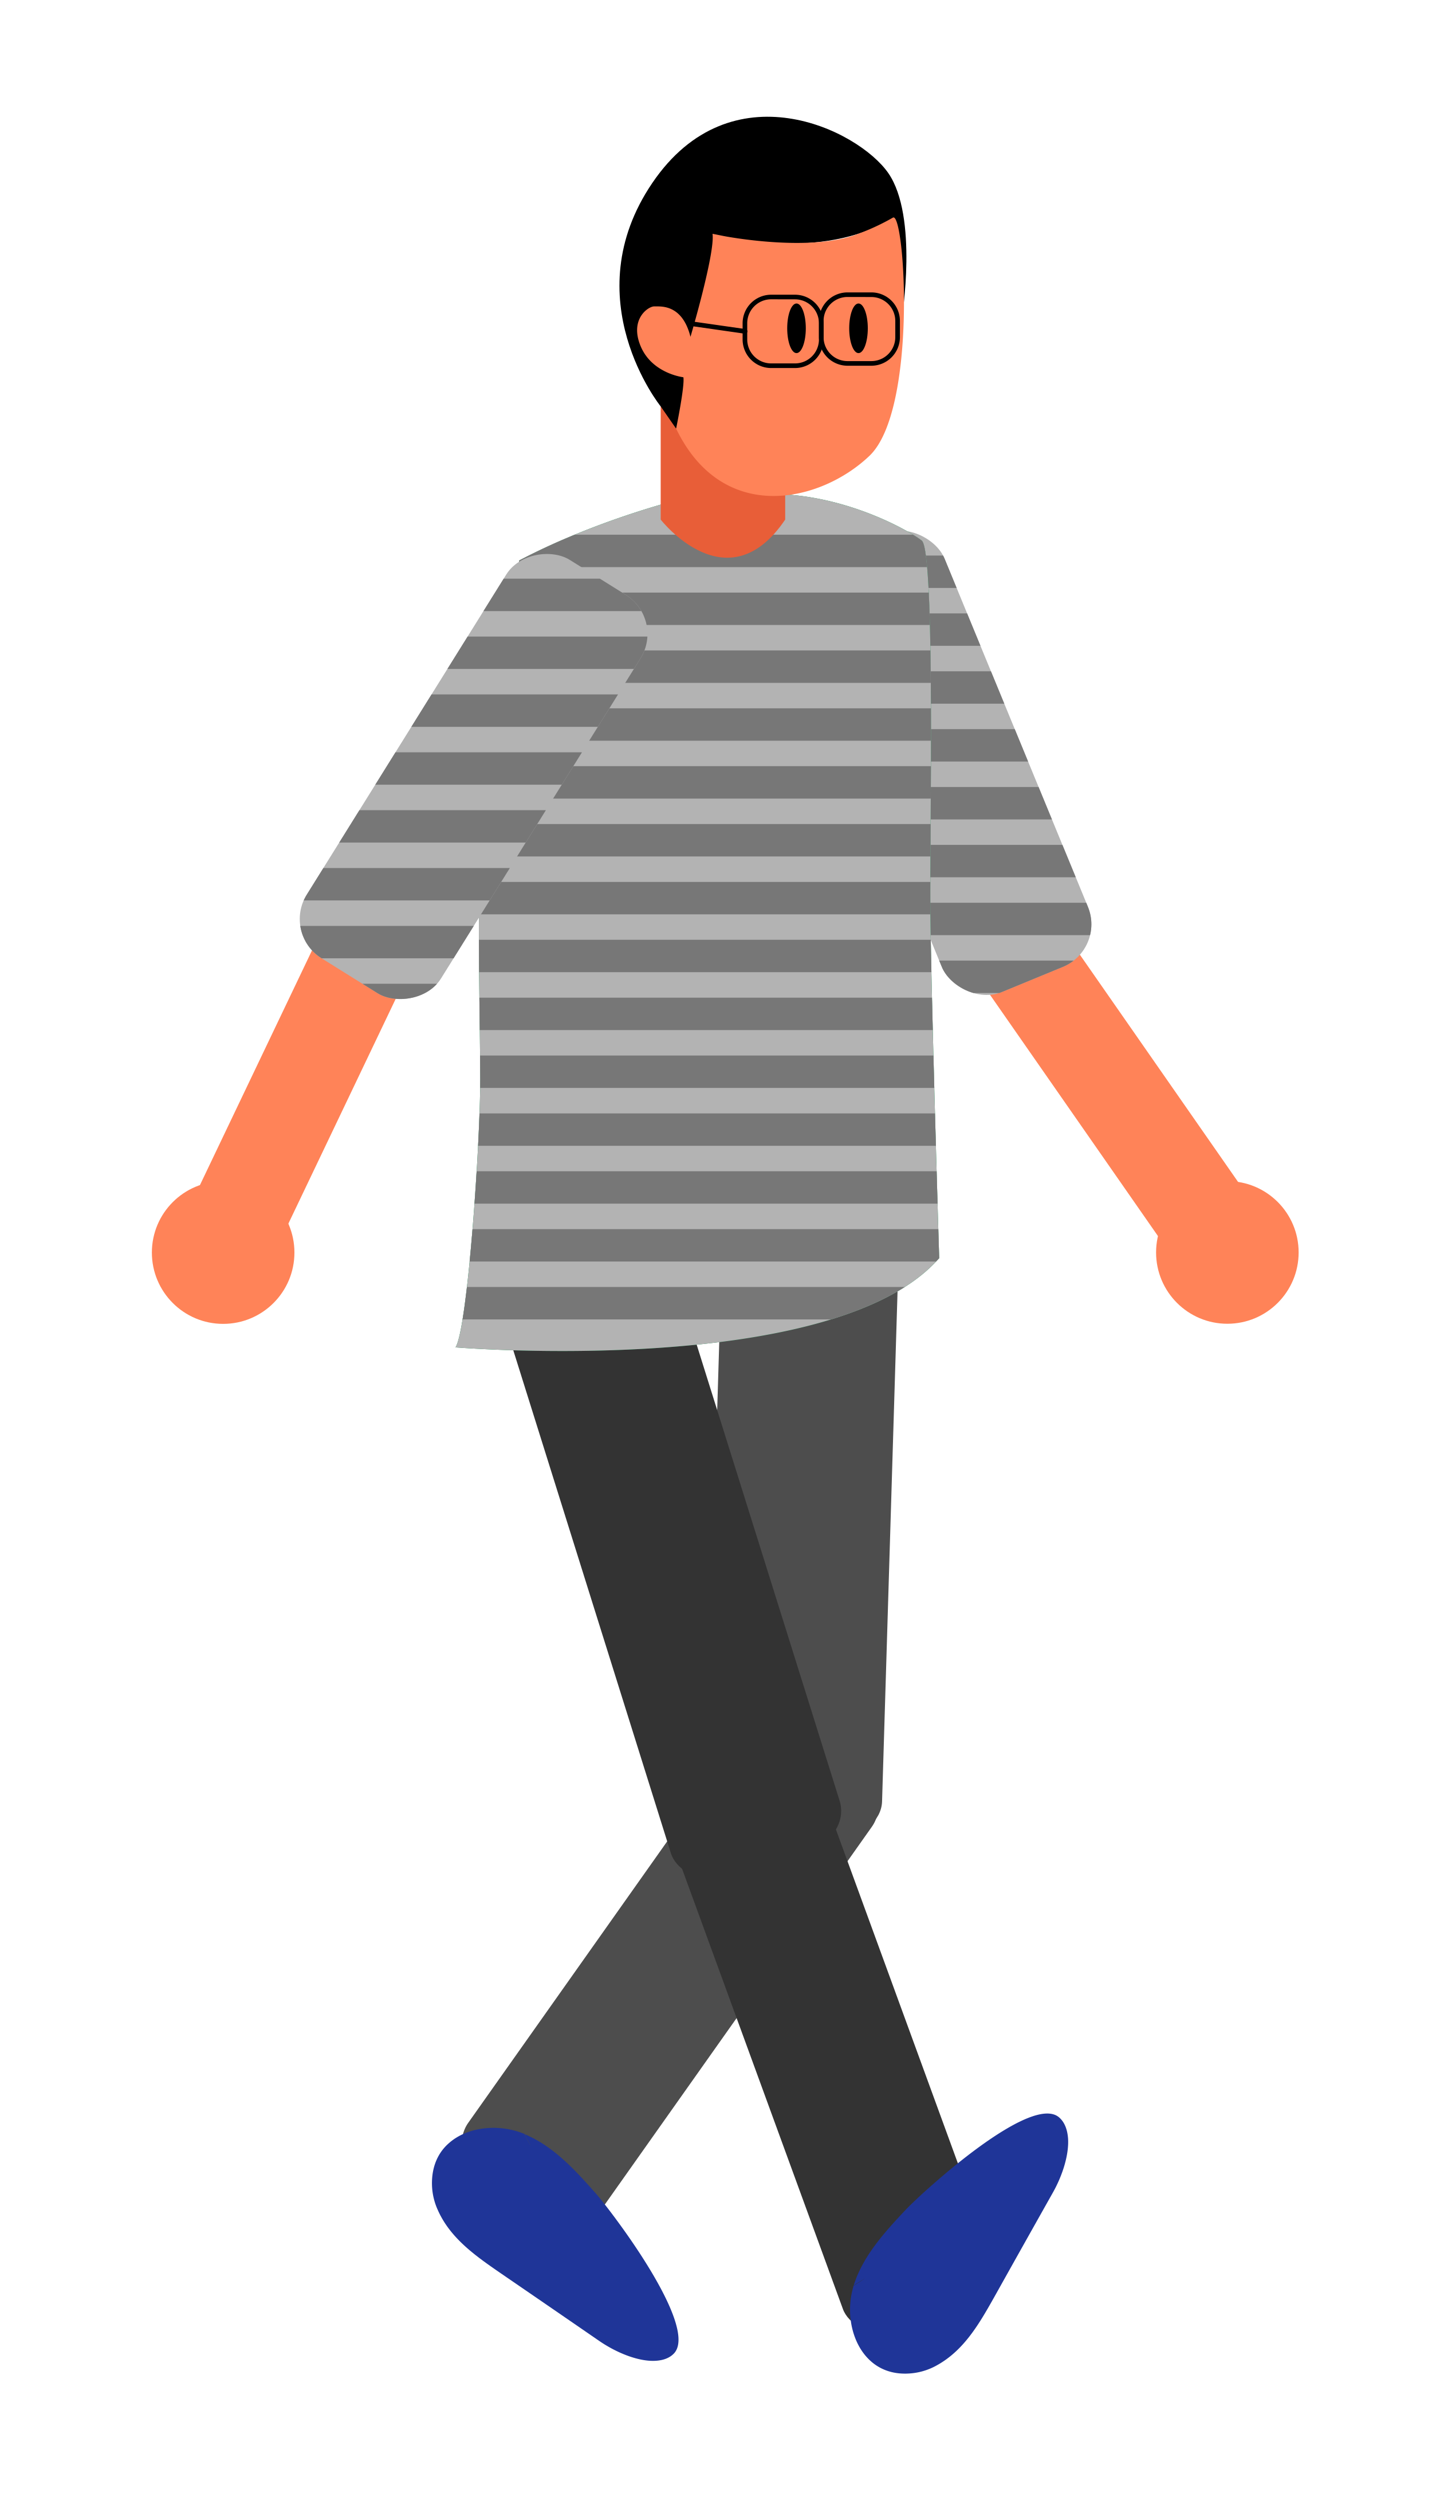 <svg xmlns="http://www.w3.org/2000/svg" xmlns:xlink="http://www.w3.org/1999/xlink" viewBox="0 0 619 1080"><defs><style>.cls-1{fill:none;}.cls-2{fill:#b3b3b3;}.cls-3{fill:#4d4d4d;}.cls-4{fill:#1f3598;}.cls-5{fill:#333;}.cls-6{fill:#ff8358;}.cls-7{clip-path:url(#clip-path);}.cls-8{fill:#777;}.cls-9{fill:#009245;}.cls-10{clip-path:url(#clip-path-2);}.cls-11{clip-path:url(#clip-path-3);}.cls-12{fill:#e85e38;}</style><clipPath id="clip-path"><rect class="cls-1" x="373.55" y="228.34" width="68.29" height="202.46" rx="19.89" transform="translate(-94.79 180.1) rotate(-22.39)"/></clipPath><clipPath id="clip-path-2"><path class="cls-2" d="M292.48,216.11s-35.26,8.78-68,26c0,0-15.64,98.42-16.9,126.33s-.08,70.77,0,97.57-5.37,107.55-10.68,116.07c0,0,163.56,13.51,209.07-38.55,0,0-3.58-117.37-3.82-151s2.14-154.44-3.73-159S369.15,216.1,342,213.8A192.31,192.31,0,0,0,292.48,216.11Z"/></clipPath><clipPath id="clip-path-3"><rect class="cls-1" x="102.84" y="299.94" width="202.46" height="68.29" rx="19.89" transform="matrix(0.53, -0.85, 0.85, 0.53, -187.4, 331.86)"/></clipPath></defs><g id="calf_l"><rect class="cls-3" x="168.29" y="819.05" width="234.41" height="68.29" rx="15.1" transform="matrix(0.58, -0.82, 0.82, 0.58, -575.56, 592.37)"/><path class="cls-4" d="M291.05,1017c8.87-8.31-10.54-38.87-23.84-57-4.38-6-8.14-10.7-9.93-12.71-8.86-10-18.22-20.22-30.5-25.29,0,0,1.66,3.19,2.68,5.21-.6-1.05-1.51-2.76-2.8-5.25h0l.12,0-.48-.69c.11.22.23.42.35.63l-.08-.06c-.53-.21-1.11-.45-1.65-.62-10.29-3.63-23-2.28-30.8,4.59-4.65,4-7.59,10.07-7.39,18.14a27.85,27.85,0,0,0,2.47,10.71c5.39,12.28,16.39,19.93,27.05,27.28q21.42,14.67,42.76,29.36c7.12,4.89,15.76,8.43,22.69,8.62C285.49,1020,288.78,1019.17,291.05,1017Z"/></g><g id="thigh_l"><rect class="cls-3" x="215.58" y="623.06" width="262.16" height="76.37" rx="15.1" transform="translate(-324.83 987.63) rotate(-88.26)"/></g><g id="calf_r"><rect class="cls-5" x="327.19" y="772.81" width="68.29" height="234.41" rx="15.1" transform="translate(-283.55 178.1) rotate(-20.08)"/><path class="cls-4" d="M457.88,914.8c-9.07-8.09-37.76,14-54.65,28.88-5.62,4.9-9.92,9.07-11.77,11-9.13,9.72-18.49,20-22.44,32.65,0,0,3-1.93,5-3.13-1,.68-2.61,1.75-5,3.26h0a.61.61,0,0,0,.05-.12l-.65.54.6-.41-.06.08c-.16.55-.35,1.15-.46,1.7-2.7,10.58-.21,23.08,7.34,30.27,4.44,4.26,10.71,6.65,18.73,5.72a27.69,27.69,0,0,0,10.44-3.42c11.75-6.48,18.38-18.12,24.74-29.4q12.67-22.65,25.39-45.23c4.23-7.53,7-16.45,6.54-23.38C461.39,920.07,460.24,916.87,457.88,914.8Z"/></g><g id="thigh_r"><rect class="cls-5" x="253.54" y="547.58" width="76.37" height="262.16" rx="15.1" transform="translate(-189.65 118.34) rotate(-17.41)"/></g><g id="lower_arm_l" data-name="lower arm_l"><circle class="cls-6" cx="530.54" cy="541.07" r="30.81"/><rect class="cls-6" x="459.98" y="383.82" width="41.78" height="170.66" rx="19.89" transform="translate(-181.87 359.08) rotate(-34.86)"/></g><g id="upper_arm_l" data-name="upper arm_l"><rect class="cls-2" x="373.55" y="228.34" width="68.29" height="202.46" rx="19.89" transform="translate(-94.79 180.1) rotate(-22.39)"/><g class="cls-7"><rect class="cls-8" x="282" y="165" width="251" height="14"/><rect class="cls-8" x="282" y="190" width="251" height="14"/><rect class="cls-8" x="282" y="215" width="251" height="14"/><rect class="cls-8" x="282" y="240" width="251" height="14"/><rect class="cls-8" x="282" y="265" width="251" height="14"/><rect class="cls-8" x="282" y="290" width="251" height="14"/><rect class="cls-8" x="282" y="315" width="251" height="14"/><rect class="cls-8" x="282" y="340" width="251" height="14"/><rect class="cls-8" x="282" y="365" width="251" height="14"/><rect class="cls-8" x="282" y="390" width="251" height="14"/><rect class="cls-8" x="282" y="415" width="251" height="14"/><rect class="cls-8" x="282" y="440" width="251" height="14"/><rect class="cls-8" x="282" y="465" width="251" height="14"/><rect class="cls-8" x="282" y="490" width="251" height="14"/></g></g><g id="body_1"><path class="cls-9" d="M292.48,216.11s-35.26,8.78-68,26c0,0-15.64,98.42-16.9,126.33s-.08,70.77,0,97.57-5.37,107.55-10.68,116.07c0,0,163.56,13.51,209.07-38.55,0,0-3.58-117.37-3.82-151s2.14-154.44-3.73-159S369.15,216.1,342,213.8A192.31,192.31,0,0,0,292.48,216.11Z"/><path class="cls-2" d="M292.48,216.11s-35.26,8.78-68,26c0,0-15.64,98.42-16.9,126.33s-.08,70.77,0,97.57-5.37,107.55-10.68,116.07c0,0,163.56,13.51,209.07-38.55,0,0-3.58-117.37-3.82-151s2.14-154.44-3.73-159S369.15,216.1,342,213.8A192.31,192.31,0,0,0,292.48,216.11Z"/><g class="cls-10"><rect class="cls-8" x="191" y="231" width="251" height="14"/><rect class="cls-8" x="191" y="256" width="251" height="14"/><rect class="cls-8" x="191" y="281" width="251" height="14"/><rect class="cls-8" x="191" y="306" width="251" height="14"/><rect class="cls-8" x="191" y="331" width="251" height="14"/><rect class="cls-8" x="191" y="356" width="251" height="14"/><rect class="cls-8" x="191" y="381" width="251" height="14"/><rect class="cls-8" x="191" y="406" width="251" height="14"/><rect class="cls-8" x="191" y="431" width="251" height="14"/><rect class="cls-8" x="191" y="456" width="251" height="14"/><rect class="cls-8" x="191" y="481" width="251" height="14"/><rect class="cls-8" x="191" y="506" width="251" height="14"/><rect class="cls-8" x="191" y="531" width="251" height="14"/><rect class="cls-8" x="191" y="556" width="251" height="14"/></g></g><g id="lower_arm_r" data-name="lower arm_r"><circle class="cls-6" cx="96.46" cy="541.12" r="30.81"/><rect class="cls-6" x="45.54" y="448.26" width="170.66" height="41.78" rx="19.89" transform="matrix(0.43, -0.9, 0.9, 0.43, -349.12, 386.43)"/></g><g id="upper_arm_r" data-name="upper arm_r"><rect class="cls-2" x="102.84" y="299.94" width="202.46" height="68.29" rx="19.89" transform="matrix(0.53, -0.85, 0.85, 0.53, -187.4, 331.86)"/><g class="cls-11"><rect class="cls-8" x="79" y="150" width="251" height="14"/><rect class="cls-8" x="79" y="175" width="251" height="14"/><rect class="cls-8" x="79" y="200" width="251" height="14"/><rect class="cls-8" x="79" y="225" width="251" height="14"/><rect class="cls-8" x="79" y="250" width="251" height="14"/><rect class="cls-8" x="79" y="275" width="251" height="14"/><rect class="cls-8" x="79" y="300" width="251" height="14"/><rect class="cls-8" x="79" y="325" width="251" height="14"/><rect class="cls-8" x="79" y="350" width="251" height="14"/><rect class="cls-8" x="79" y="375" width="251" height="14"/><rect class="cls-8" x="79" y="400" width="251" height="14"/><rect class="cls-8" x="79" y="425" width="251" height="14"/><rect class="cls-8" x="79" y="450" width="251" height="14"/><rect class="cls-8" x="79" y="475" width="251" height="14"/></g></g><g id="neck"><path class="cls-12" d="M285.59,175.57v48.89s28.82,37.08,53.82,0V179.58Z"/></g><g id="head"><path d="M312.5,102.08s42,10.89,73.26-7.59c0,0,3.93,31.16,4.08,42.84,0,0,7.16-43.71-5.84-62.52S316,29,282,79s3.59,96.57,3.59,96.57l6.67,9.6S306,158.26,309.5,148.63,312.5,102.08,312.5,102.08Z"/><path class="cls-6" d="M386,94c5.14-2.71,10.72,82.92-10.13,102.89s-63.31,30.28-83.61-11.72c0,0,3.8-18.45,3.14-22.19,0,0-13.44-1.52-18.44-13.34s3.36-17.36,5.88-17.27,12-1.26,15.63,13.14c0,0,10.69-36.14,9.53-44.51l5,1s37.35,7.26,58-1A99.42,99.42,0,0,0,386,94Z"/><ellipse cx="344.3" cy="141.83" rx="4.02" ry="10.72"/><ellipse cx="371.1" cy="141.83" rx="4.02" ry="10.72"/><path d="M343.66,159H333.34A12.36,12.36,0,0,1,321,146.66v-7a12.35,12.35,0,0,1,12.34-12.34h10.32A12.35,12.35,0,0,1,356,139.64v7A12.36,12.36,0,0,1,343.66,159Zm-10.32-29.7A10.35,10.35,0,0,0,323,139.64v7A10.35,10.35,0,0,0,333.34,157h10.32A10.35,10.35,0,0,0,354,146.66v-7a10.35,10.35,0,0,0-10.34-10.34Z"/><path d="M376.66,158H366.34A12.36,12.36,0,0,1,354,145.66v-7a12.35,12.35,0,0,1,12.34-12.34h10.32A12.35,12.35,0,0,1,389,138.64v7A12.36,12.36,0,0,1,376.66,158Zm-10.32-29.7A10.35,10.35,0,0,0,356,138.64v7A10.35,10.35,0,0,0,366.34,156h10.32A10.35,10.35,0,0,0,387,145.66v-7a10.35,10.35,0,0,0-10.34-10.34Z"/><path d="M322,144.15h-.14l-22-3.15a1,1,0,0,1,.28-2l22,3.15a1,1,0,0,1-.14,2Z"/></g></svg>